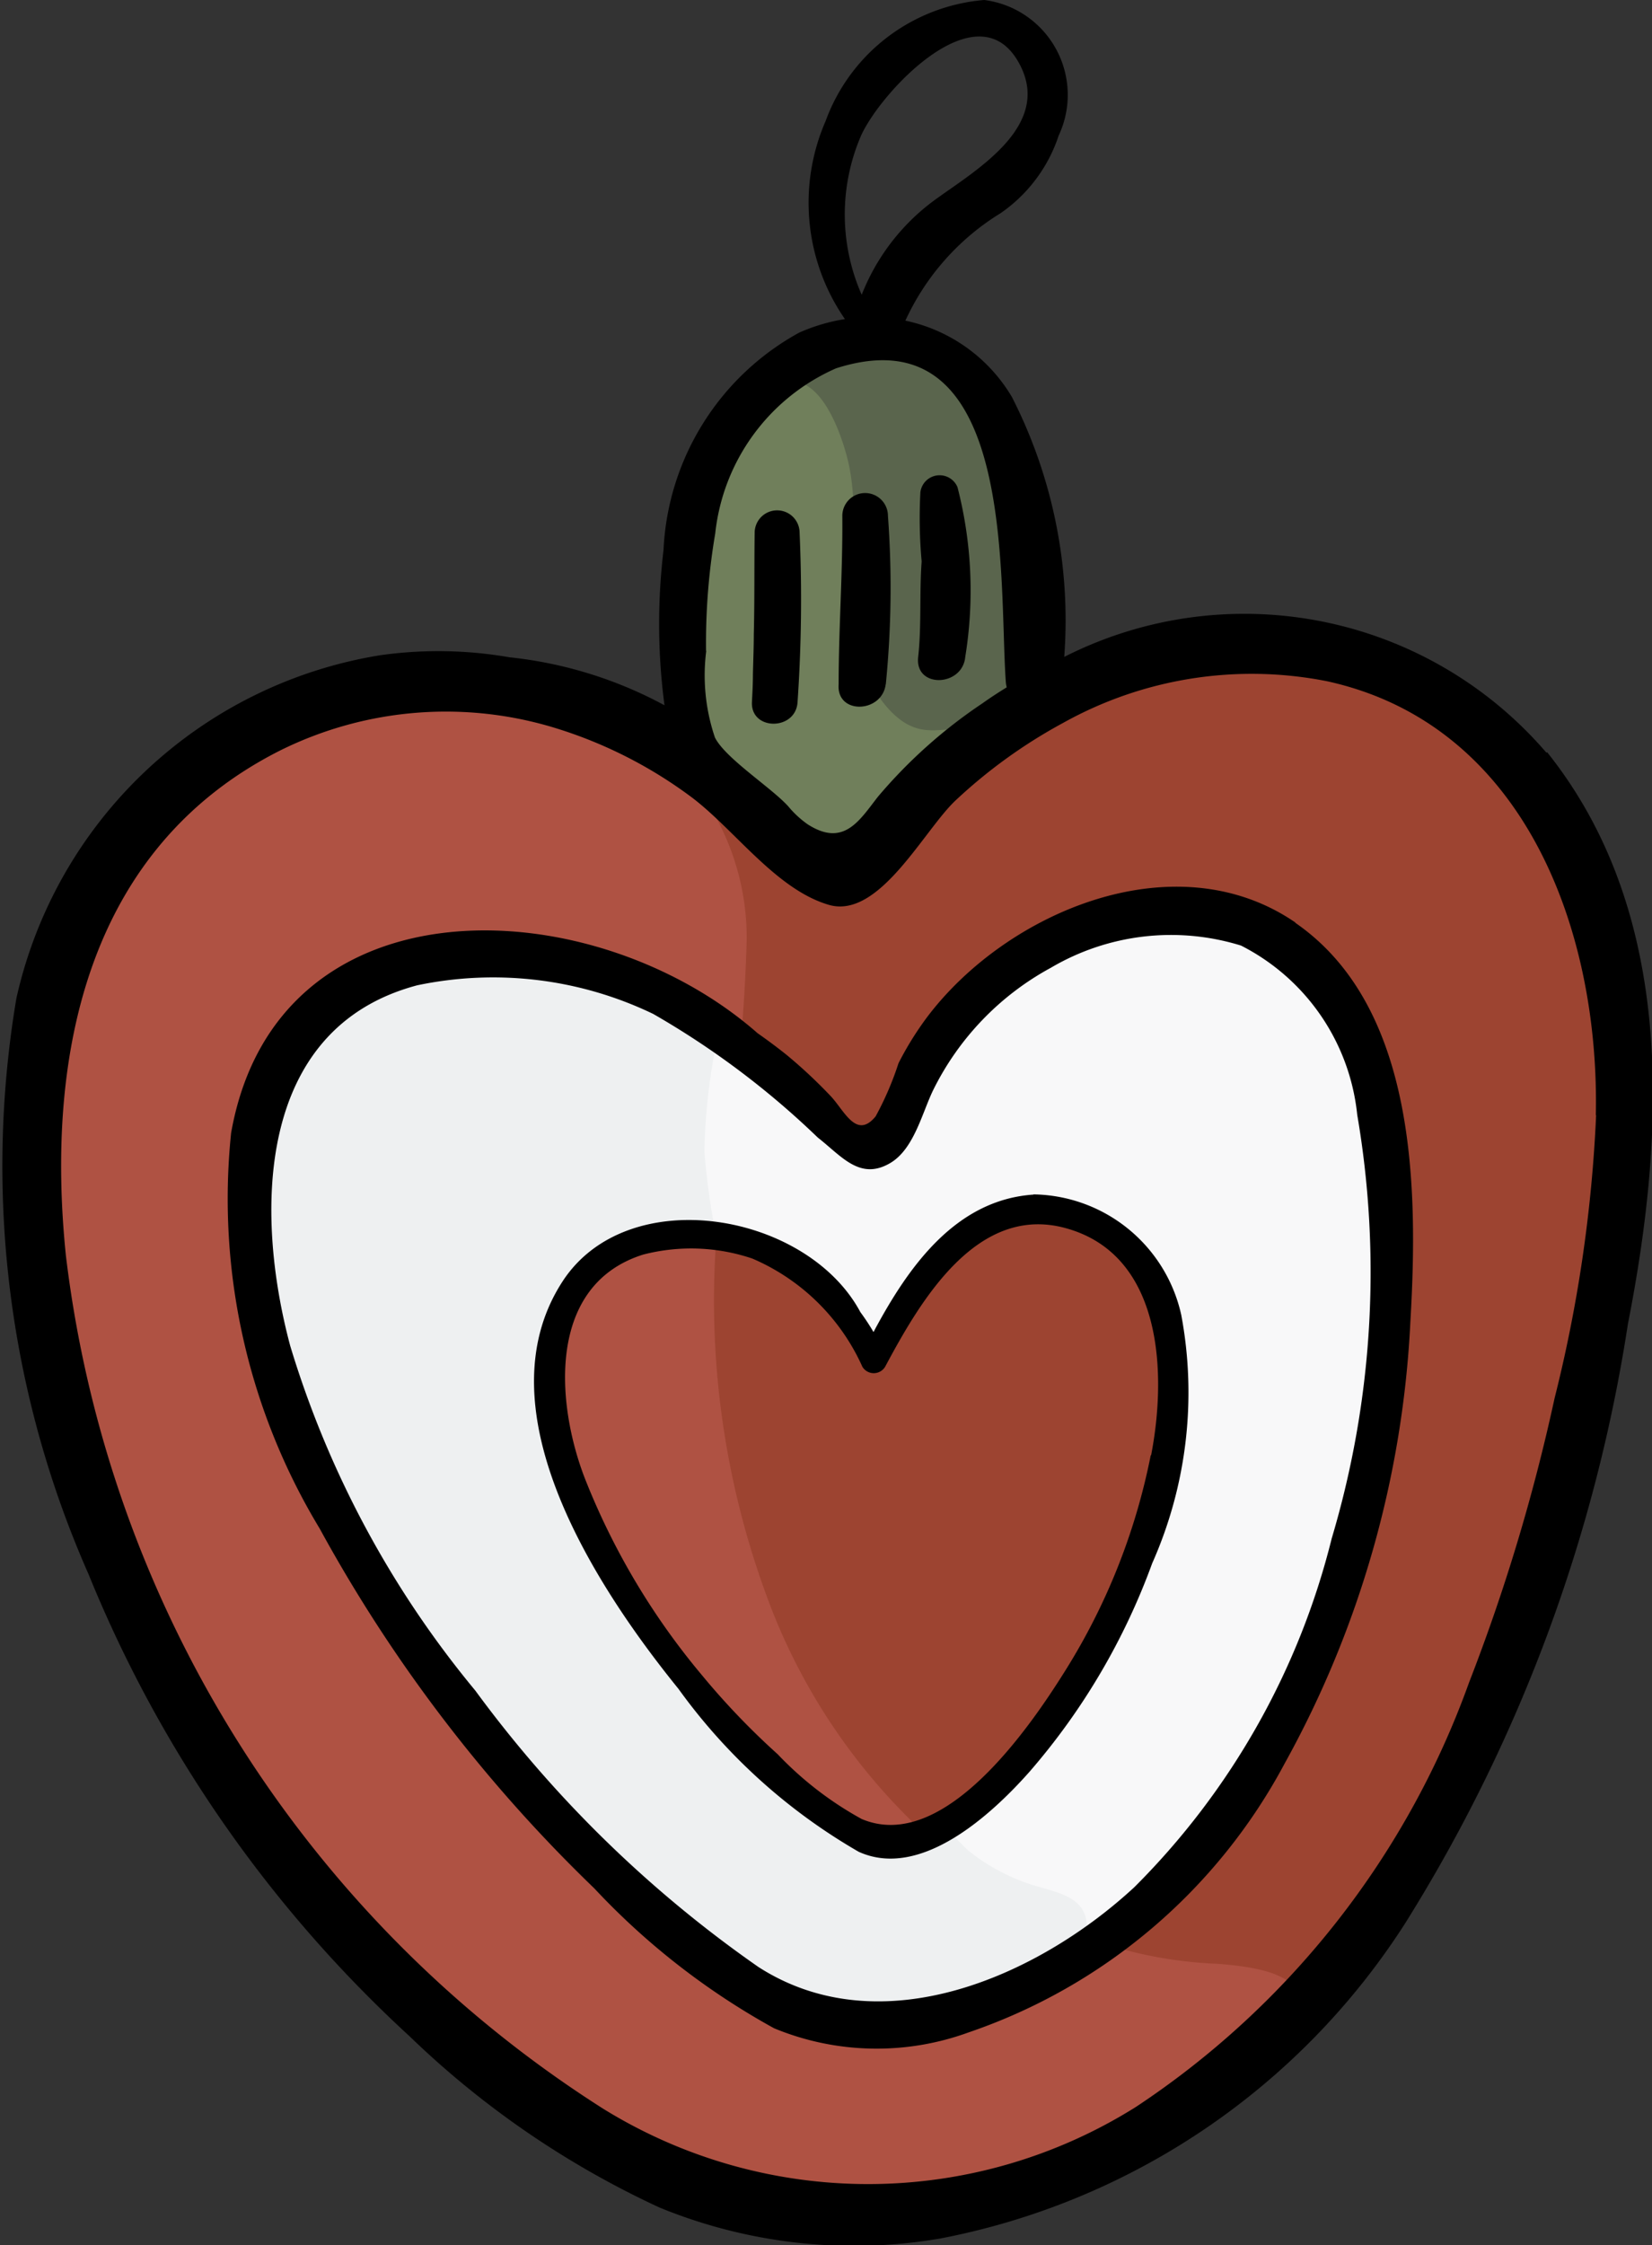 <svg xmlns="http://www.w3.org/2000/svg" xmlns:xlink="http://www.w3.org/1999/xlink" width="17.055" height="23.164" viewBox="0 0 17.055 23.164"><rect x="0" y="0" width="17.055" height="23.164" fill="#333333" stroke="none"/><defs><style>.a{fill:none;}.b{clip-path:url(#a);}.c{fill:#9d4431;}.d{fill:#af5243;}.e{fill:#f8f8f9;}.f{fill:#5a654d;}.g{fill:#eef0f1;}.h{fill:#707f5b;}</style><clipPath id="a"><rect class="a" width="17.055" height="23.164"/></clipPath></defs><g class="b"><path class="c" d="M12.434,144.186a3.586,3.586,0,0,0-2.192.064,5.26,5.26,0,0,0-1.568.679,4.574,4.574,0,0,0-1.8,3.423,10.992,10.992,0,0,0,.563,3.933A14.02,14.02,0,0,0,8.7,155.467,4.52,4.52,0,0,0,9.8,156.859c.437.323.692.833,1.154,1.1.54.314,1.081.629,1.625.937a7.047,7.047,0,0,0,1.452.675,7.085,7.085,0,0,0,1.556.221,5.839,5.839,0,0,0,1.758-.071,4.208,4.208,0,0,0,1.929-1.182c.281-.281.513-.607.792-.888.174-.175.394-.3.562-.475a7.723,7.723,0,0,0,1.16-2.18,18.776,18.776,0,0,0,.833-2.334,6.754,6.754,0,0,0,.309-1.792,12.641,12.641,0,0,1,.218-1.55,6.209,6.209,0,0,0-.338-3.3,4.471,4.471,0,0,0-2.444-2.329,4.11,4.11,0,0,0-3.294.557,6.384,6.384,0,0,0-1.237,1.006c-.305.319-.569.739-1.061.544-.886-.352-1.43-1.277-2.336-1.613" transform="translate(-6.545 -137.041)"/><path class="d" d="M17.258,165.633a6.253,6.253,0,0,1-2.889-3.217,8.809,8.809,0,0,1-.536-4.338,17.727,17.727,0,0,0,.266-2.606,2.6,2.6,0,0,0-.341-1.3,2.793,2.793,0,0,0-.82-.784,3.511,3.511,0,0,0-1.959-.7,4.628,4.628,0,0,0-2.942,1.638,4.448,4.448,0,0,0-.891,1.065,3.733,3.733,0,0,0-.356,1.248,10.2,10.2,0,0,0,.6,5.105,13.919,13.919,0,0,0,2.381,3.829,8.056,8.056,0,0,0,1.266,1.41,9.057,9.057,0,0,0,2.058,1.187,4.932,4.932,0,0,0,3.7.062,10.637,10.637,0,0,0,1.555-.73c.328-.187,1.295-.623,1.428-.988.143-.392-.549-.45-.813-.472a4.411,4.411,0,0,1-1.7-.412" transform="translate(-6.39 -145.782)"/><path class="e" d="M67.959,210.409a1.929,1.929,0,0,0-1.678-.544,3.088,3.088,0,0,0-2.5,1.9.747.747,0,0,1-.465.415,2.626,2.626,0,0,0-.189-.222,5.859,5.859,0,0,0-2.1-1.276,45.484,45.484,0,0,0-1.318-.372,2.906,2.906,0,0,0-1.274.248,2.3,2.3,0,0,0-1.412,1.886,4.024,4.024,0,0,0,.3,2.369,10.976,10.976,0,0,0,.916,2.072,6.73,6.73,0,0,0,.583.732,6.006,6.006,0,0,1,.653.668,7.573,7.573,0,0,0,1.007,1.281,6.94,6.94,0,0,0,1.445,1.109,2.792,2.792,0,0,0,1.51.462,5.048,5.048,0,0,0,4.125-3,9.109,9.109,0,0,0,.668-1.942,18.4,18.4,0,0,0,.468-3.606,3.164,3.164,0,0,0-.734-2.179m-1.523,4.876a8.832,8.832,0,0,1-.8,2.057,4.577,4.577,0,0,1-1.263,1.636,1.218,1.218,0,0,1-1.426.262c-.212-.146-.311-.366-.5-.536-.243-.221-.511-.408-.742-.644a4.926,4.926,0,0,1-.7-1.061,9.117,9.117,0,0,1-.842-1.553,1.737,1.737,0,0,1,.907-2.4,1.782,1.782,0,0,1,1.127.148,2.068,2.068,0,0,1,.533.264l.015.025c.136.212.3.4.437.615.116.172.161.2.314.033.2-.217.329-.526.506-.762a1.311,1.311,0,0,1,1.164-.549,1.649,1.649,0,0,1,.6.185,1.551,1.551,0,0,1,.68.936,2.7,2.7,0,0,1-.02,1.34" transform="translate(-54.373 -200.365)"/><path class="f" d="M155.959,80.894a9.945,9.945,0,0,1,.1-1.91,3.225,3.225,0,0,1,.925-2.01,1.474,1.474,0,0,1,1.367-.229,2.145,2.145,0,0,1,.832.913,4.784,4.784,0,0,1,.4,1.97,3.493,3.493,0,0,1-.074.8c-.042.164-.046.161-.192.245a5.286,5.286,0,0,0-.84.587c-.268.233-.538.749-.91.847-.249.066-.525-.126-.73-.249a2.963,2.963,0,0,1-.885-.966" transform="translate(-148.901 -73.186)"/><path class="g" d="M63.444,219.58a6.3,6.3,0,0,0-.182,1.378,7.666,7.666,0,0,0,.11.818,1.672,1.672,0,0,0-1.643,1.184,3.222,3.222,0,0,0,.687,2.569,7.246,7.246,0,0,0,1.627,1.979,2.955,2.955,0,0,0,.739.481,1.077,1.077,0,0,0,.486.058c.14-.013.32-.114.459-.083.1.022.184.145.268.214a2.045,2.045,0,0,0,.743.374c.217.065.464.118.473.4.017.493-1.061.786-1.427.894a1.474,1.474,0,0,1-.953.095,7.46,7.46,0,0,1-1.015-.341,7.371,7.371,0,0,1-1.782-1.364,8.347,8.347,0,0,1-1.57-2.105c-.718-1.31-1.635-2.425-1.786-3.961a3.016,3.016,0,0,1,.489-2.367,2.953,2.953,0,0,1,1.307-.68,2.717,2.717,0,0,1,1.592-.026c.221.075.423.171.65.231s.606.11.728.253" transform="translate(-55.99 -209.08)"/><path class="h" d="M157.7,90.533c-.331-.1-.567.132-.9-.2-.655-.666-.241-1.816-.462-2.638-.127-.472-.428-1.079-.9-.6a2.861,2.861,0,0,0-.635,1.526c-.162.831-.463,1.867.17,2.554.236.256.756.7,1.11.7.684-.006,1.042-.855,1.616-1.343" transform="translate(-147.595 -82.986)"/><path d="M15.964,7.764a4.111,4.111,0,0,0-4.977-.987,5.062,5.062,0,0,0-.54-2.681,1.679,1.679,0,0,0-1.1-.788A2.544,2.544,0,0,1,10.329,2.2a1.568,1.568,0,0,0,.6-.8A.987.987,0,0,0,10.161,0,1.911,1.911,0,0,0,8.523,1.25a2.108,2.108,0,0,0,.2,2.042,1.873,1.873,0,0,0-.473.14,2.7,2.7,0,0,0-1.4,2.244,6.414,6.414,0,0,0,.01,1.6,4.311,4.311,0,0,0-1.6-.495h0A4.282,4.282,0,0,0,3.924,6.76,4.6,4.6,0,0,0,.169,10.3a10.412,10.412,0,0,0,.745,5.94,13.226,13.226,0,0,0,3.314,4.767,9.366,9.366,0,0,0,2.578,1.766,5.289,5.289,0,0,0,2.9.321,7.342,7.342,0,0,0,4.8-3.251,16.294,16.294,0,0,0,2.3-6.182c.387-1.974.5-4.232-.833-5.9M8.889,1.4c.2-.445,1.189-1.51,1.621-.767.383.66-.444,1.126-.865,1.434a2.216,2.216,0,0,0-.749.974A2.053,2.053,0,0,1,8.889,1.4m-1.6,5.314a6.751,6.751,0,0,1,.095-1.211A2.105,2.105,0,0,1,8.631,3.8c1.873-.6,1.677,2.186,1.753,3.236a.37.37,0,0,0,.009.055c-.084.052-.168.106-.249.164a5.172,5.172,0,0,0-1.08.964c-.191.244-.352.525-.726.285a1.028,1.028,0,0,1-.2-.185c-.174-.193-.648-.494-.757-.71a1.994,1.994,0,0,1-.09-.893m9.187,4.788a14.575,14.575,0,0,1-.429,2.922,19.508,19.508,0,0,1-.882,2.93,8.83,8.83,0,0,1-3.438,4.379,5.2,5.2,0,0,1-5.5.021A12.138,12.138,0,0,1,.68,12.951c-.211-2.057.213-4.2,2.211-5.208a3.851,3.851,0,0,1,2.9-.214A4.619,4.619,0,0,1,7.12,8.21c.451.33.884.964,1.437,1.125.52.151.981-.771,1.309-1.078a5.318,5.318,0,0,1,1.111-.8A4,4,0,0,1,13.7,7.028c2.051.449,2.815,2.59,2.775,4.478" transform="translate(0 0)"/><path d="M172.049,118.527a15.545,15.545,0,0,0,.021-1.744.232.232,0,0,0-.464,0c-.005.35,0,.7-.009,1.049,0,.137-.006.275-.009.412,0,.094-.005.189-.01.283-.016.3.455.3.471,0" transform="translate(-163.815 -111.286)"/><path d="M191.842,114.582a10.065,10.065,0,0,0,.022-1.737.235.235,0,0,0-.471,0c.005.58-.038,1.158-.038,1.737-.025.317.448.3.486,0" transform="translate(-182.697 -107.523)"/><path d="M209.96,109.926a4.267,4.267,0,0,0-.08-1.752.2.2,0,0,0-.383.052,4.979,4.979,0,0,0,.013.714c-.024.328,0,.663-.036.987s.455.308.486,0" transform="translate(-199.995 -103.148)"/><path d="M62.43,202.558c-1.235-.85-2.975-.119-3.8.968a3.266,3.266,0,0,0-.3.482,3.2,3.2,0,0,1-.236.548c-.2.244-.324-.062-.466-.211a5.147,5.147,0,0,0-.453-.423c-.1-.08-.2-.154-.3-.224-1.7-1.493-4.965-1.629-5.435,1.029a6.569,6.569,0,0,0,.914,4.081,15.408,15.408,0,0,0,2.835,3.712,7.472,7.472,0,0,0,1.857,1.444,2.772,2.772,0,0,0,2.009.042,5.83,5.83,0,0,0,3.26-2.771,10.44,10.44,0,0,0,1.3-4.569c.079-1.359.066-3.243-1.19-4.108m.378,6.35a7.7,7.7,0,0,1-2.038,3.6c-1,.925-2.62,1.635-3.882.823a12.434,12.434,0,0,1-2.922-2.851,10.18,10.18,0,0,1-1.911-3.557c-.366-1.366-.36-3.276,1.311-3.719a3.812,3.812,0,0,1,2.436.295,8.642,8.642,0,0,1,1.7,1.276c.244.19.434.447.747.263.244-.143.328-.512.442-.749a2.892,2.892,0,0,1,1.217-1.266,2.443,2.443,0,0,1,1.963-.229,2.212,2.212,0,0,1,1.2,1.747,9.6,9.6,0,0,1-.262,4.364" transform="translate(-49.054 -193.039)"/><path d="M127.021,272.34c-.812.054-1.3.756-1.653,1.418q-.063-.107-.136-.206c-.552-1.03-2.406-1.351-3.077-.312-.858,1.327.368,3.174,1.2,4.2a5.961,5.961,0,0,0,1.86,1.68c.641.291,1.374-.386,1.763-.825a6.855,6.855,0,0,0,1.267-2.151,4.335,4.335,0,0,0,.3-2.563,1.586,1.586,0,0,0-1.526-1.243m1.211,2.691a6.577,6.577,0,0,1-.884,2.225c-.363.58-1.254,1.885-2.1,1.528a3.549,3.549,0,0,1-.867-.668,7.645,7.645,0,0,1-.784-.818,7.349,7.349,0,0,1-1.205-2.023c-.3-.77-.4-2,.6-2.314a1.976,1.976,0,0,1,1.127.041,2.189,2.189,0,0,1,1.136,1.116.137.137,0,0,0,.235,0c.36-.673.948-1.69,1.874-1.427,1,.282,1.032,1.515.872,2.34" transform="translate(-116.35 -260.016)"/></g></svg>